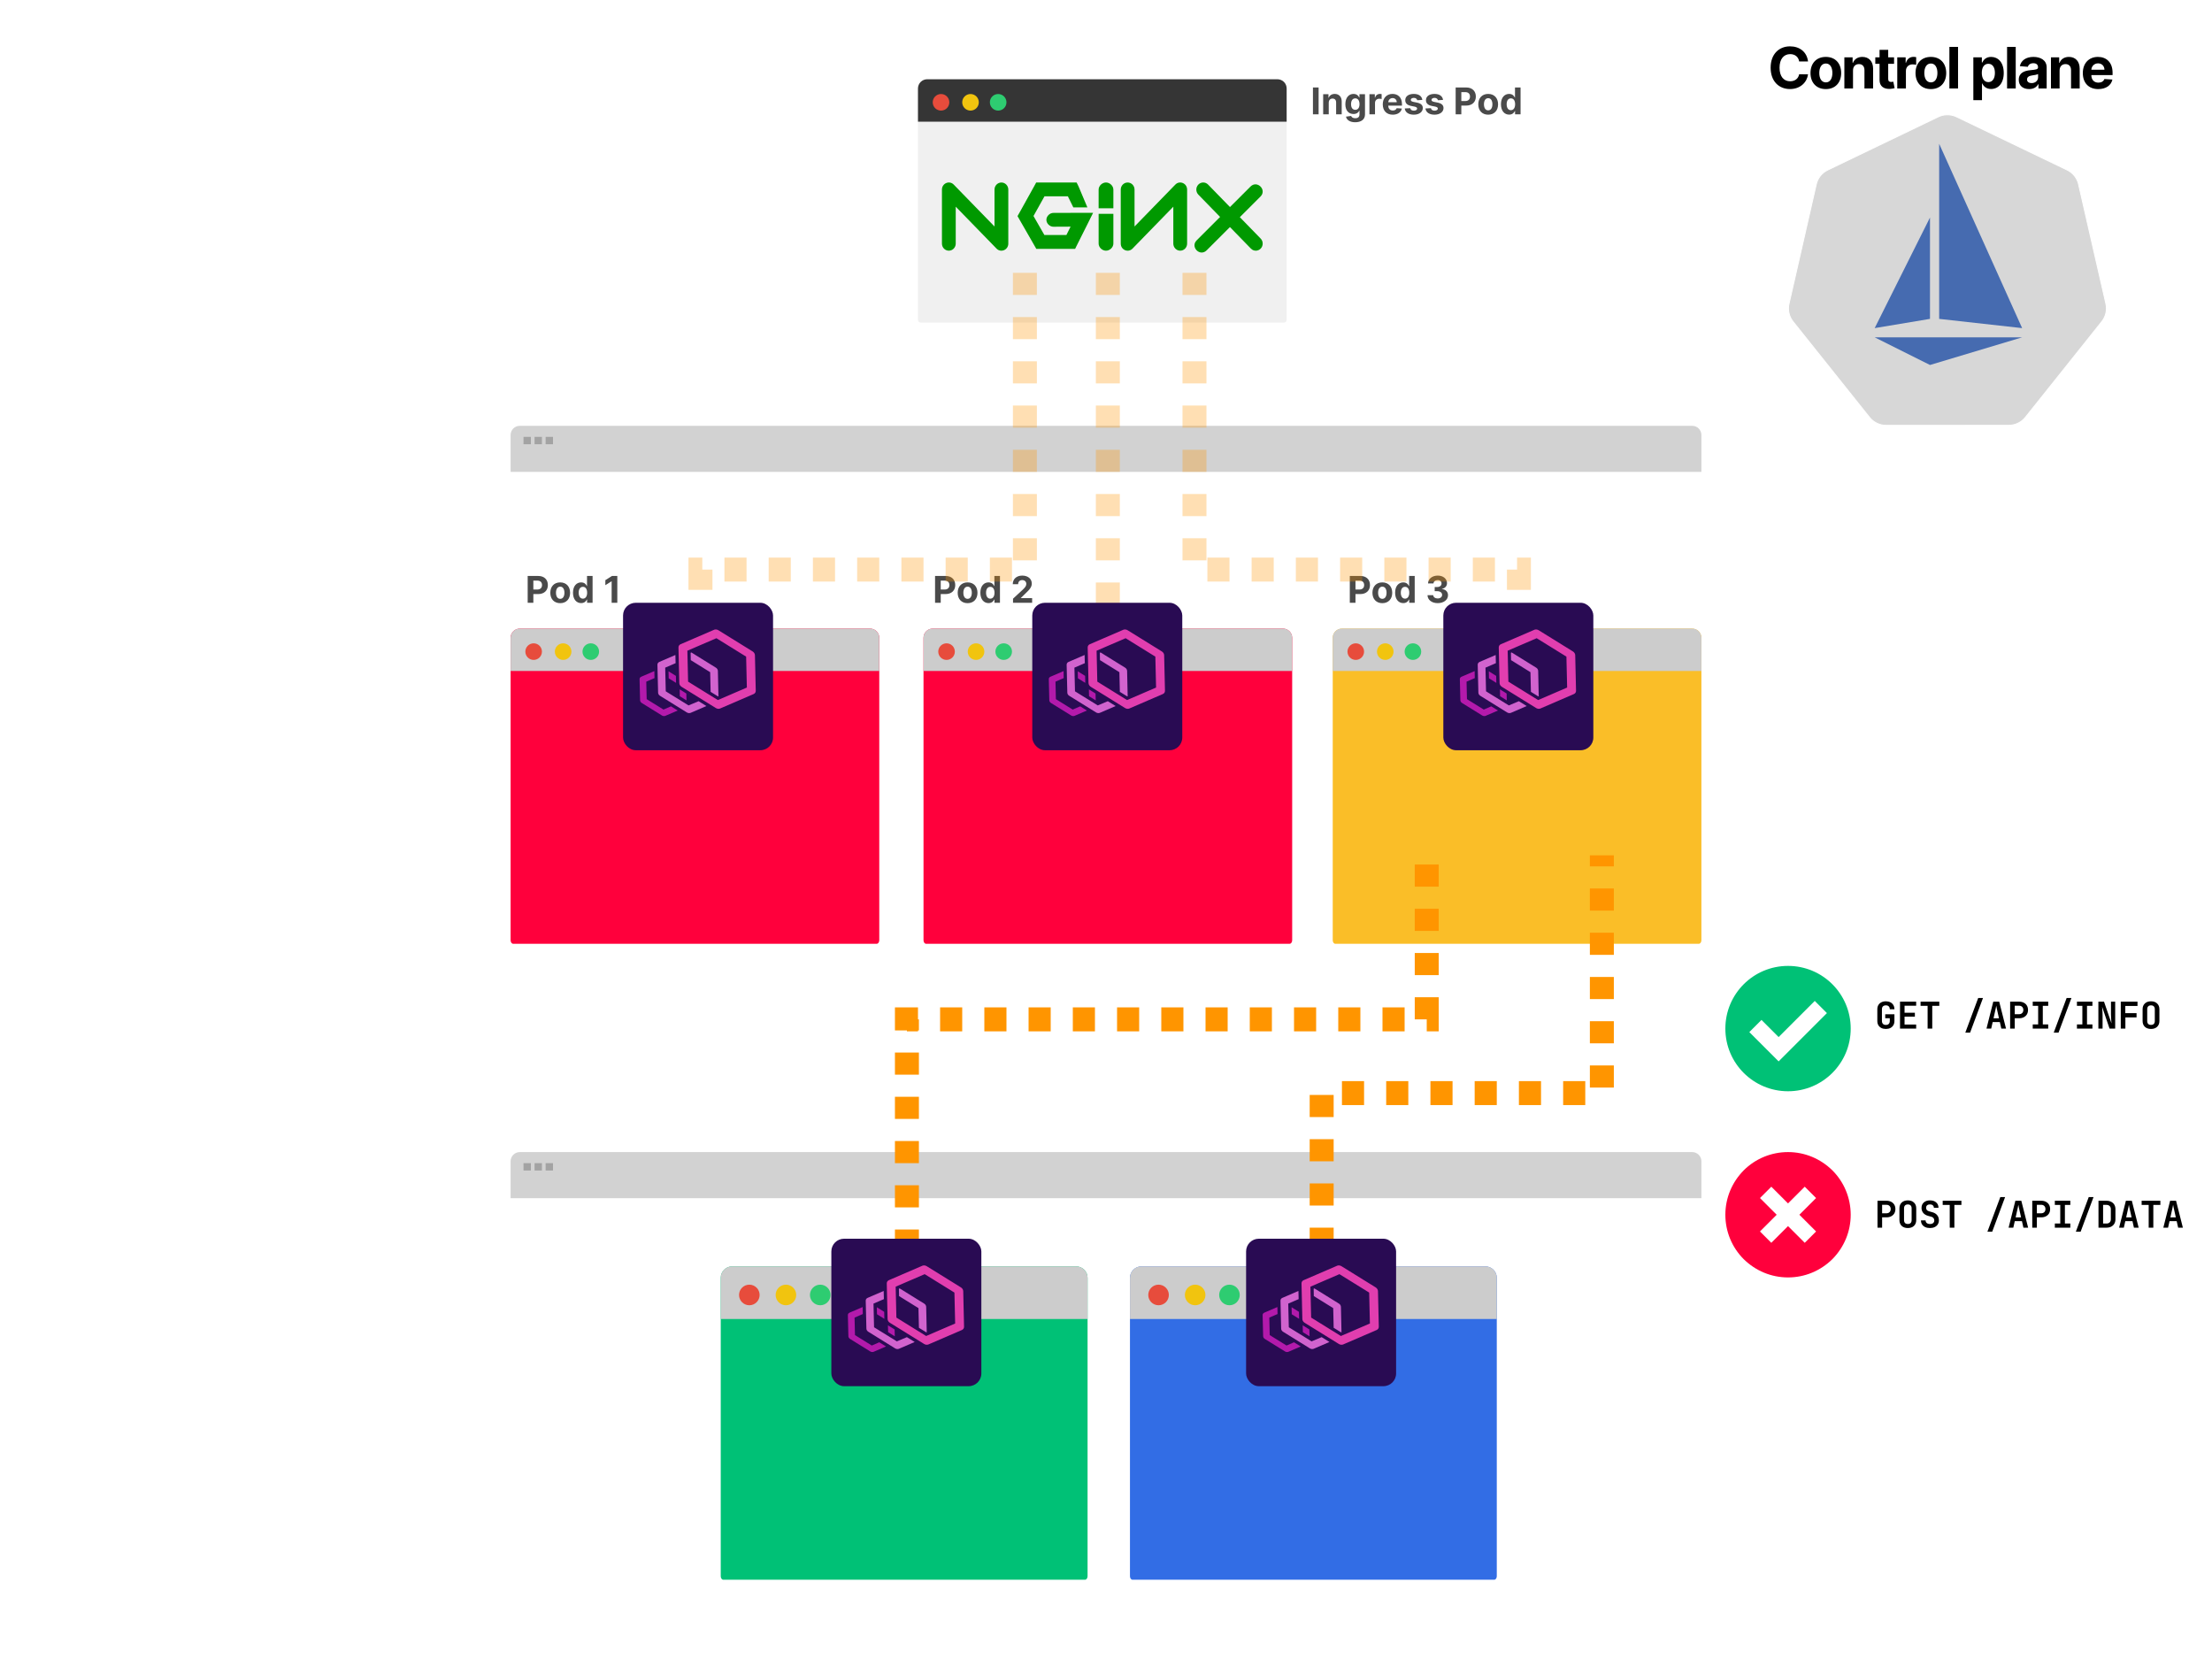 <svg width="1200" height="900" viewBox="0 0 1200 900" fill="none" xmlns="http://www.w3.org/2000/svg">
<rect width="1200" height="900" fill="white"/>
<g clip-path="url(#clip0_16_4164)">
<path d="M715.339 47.455H712.264V62H715.339V47.455ZM720.838 55.693C720.846 54.287 721.684 53.463 722.905 53.463C724.12 53.463 724.851 54.258 724.844 55.594V62H727.87V55.054C727.87 52.511 726.378 50.949 724.105 50.949C722.486 50.949 721.314 51.744 720.824 53.016H720.696V51.091H717.813V62H720.838V55.693ZM735.169 66.318C738.287 66.318 740.503 64.898 740.503 62.106V51.091H737.499V52.923H737.385C736.98 52.035 736.092 50.949 734.267 50.949C731.874 50.949 729.849 52.81 729.849 56.524C729.849 60.153 731.817 61.844 734.274 61.844C736.014 61.844 736.987 60.97 737.385 60.068H737.513V62.064C737.513 63.562 736.554 64.145 735.24 64.145C733.905 64.145 733.23 63.562 732.982 62.902L730.183 63.278C730.545 64.997 732.229 66.318 735.169 66.318ZM735.233 59.571C733.749 59.571 732.939 58.392 732.939 56.51C732.939 54.656 733.734 53.356 735.233 53.356C736.703 53.356 737.527 54.599 737.527 56.51C737.527 58.435 736.689 59.571 735.233 59.571ZM742.911 62H745.936V55.828C745.936 54.486 746.916 53.562 748.251 53.562C748.67 53.562 749.246 53.633 749.53 53.726V51.041C749.26 50.977 748.884 50.935 748.578 50.935C747.357 50.935 746.355 51.645 745.957 52.994H745.844V51.091H742.911V62ZM755.558 62.213C758.257 62.213 760.075 60.899 760.501 58.875L757.703 58.69C757.397 59.521 756.616 59.955 755.608 59.955C754.095 59.955 753.136 58.953 753.136 57.327V57.32H760.565V56.489C760.565 52.781 758.321 50.949 755.437 50.949C752.227 50.949 750.146 53.229 750.146 56.595C750.146 60.054 752.199 62.213 755.558 62.213ZM753.136 55.445C753.2 54.202 754.145 53.207 755.487 53.207C756.801 53.207 757.71 54.145 757.717 55.445H753.136ZM771.616 54.202C771.346 52.192 769.727 50.949 766.971 50.949C764.18 50.949 762.341 52.242 762.348 54.344C762.341 55.977 763.37 57.035 765.501 57.462L767.39 57.838C768.342 58.03 768.775 58.378 768.789 58.925C768.775 59.571 768.072 60.033 767.014 60.033C765.934 60.033 765.217 59.571 765.032 58.683L762.056 58.84C762.341 60.928 764.116 62.213 767.007 62.213C769.833 62.213 771.858 60.771 771.865 58.619C771.858 57.043 770.828 56.098 768.711 55.665L766.737 55.267C765.721 55.047 765.345 54.699 765.352 54.173C765.345 53.52 766.083 53.094 767.021 53.094C768.072 53.094 768.697 53.669 768.846 54.372L771.616 54.202ZM782.847 54.202C782.577 52.192 780.957 50.949 778.202 50.949C775.411 50.949 773.571 52.242 773.578 54.344C773.571 55.977 774.601 57.035 776.732 57.462L778.621 57.838C779.572 58.03 780.006 58.378 780.02 58.925C780.006 59.571 779.303 60.033 778.244 60.033C777.165 60.033 776.447 59.571 776.263 58.683L773.287 58.84C773.571 60.928 775.347 62.213 778.237 62.213C781.064 62.213 783.088 60.771 783.095 58.619C783.088 57.043 782.058 56.098 779.942 55.665L777.967 55.267C776.952 55.047 776.575 54.699 776.582 54.173C776.575 53.52 777.314 53.094 778.251 53.094C779.303 53.094 779.928 53.669 780.077 54.372L782.847 54.202ZM789.686 62H792.761V57.284H795.347C798.692 57.284 800.638 55.288 800.638 52.383C800.638 49.493 798.727 47.455 795.425 47.455H789.686V62ZM792.761 54.82V49.969H794.835C796.611 49.969 797.47 50.935 797.47 52.383C797.47 53.825 796.611 54.82 794.849 54.82H792.761ZM807.332 62.213C810.641 62.213 812.701 59.947 812.701 56.588C812.701 53.207 810.641 50.949 807.332 50.949C804.022 50.949 801.962 53.207 801.962 56.588C801.962 59.947 804.022 62.213 807.332 62.213ZM807.346 59.869C805.819 59.869 805.038 58.47 805.038 56.567C805.038 54.663 805.819 53.257 807.346 53.257C808.844 53.257 809.626 54.663 809.626 56.567C809.626 58.47 808.844 59.869 807.346 59.869ZM818.688 62.178C820.45 62.178 821.366 61.162 821.785 60.253H821.913V62H824.896V47.455H821.877V52.923H821.785C821.38 52.035 820.506 50.949 818.681 50.949C816.288 50.949 814.263 52.81 814.263 56.56C814.263 60.21 816.202 62.178 818.688 62.178ZM819.647 59.77C818.163 59.77 817.353 58.449 817.353 56.545C817.353 54.656 818.148 53.356 819.647 53.356C821.117 53.356 821.941 54.599 821.941 56.545C821.941 58.492 821.103 59.77 819.647 59.77Z" fill="#4A4A4A"/>
</g>
<path d="M918 231C920.761 231 923 233.239 923 236V256H277V236C277 233.239 279.239 231 282 231H918Z" fill="#D2D2D2"/>
<rect x="284" y="237" width="4" height="4" fill="#A3A3A3"/>
<rect x="290" y="237" width="4" height="4" fill="#A3A3A3"/>
<rect x="296" y="237" width="4" height="4" fill="#A3A3A3"/>
<path d="M918 625C920.761 625 923 627.239 923 630V650H277V630C277 627.239 279.239 625 282 625H918Z" fill="#D2D2D2"/>
<rect x="284" y="631" width="4" height="4" fill="#A3A3A3"/>
<rect x="290" y="631" width="4" height="4" fill="#A3A3A3"/>
<rect x="296" y="631" width="4" height="4" fill="#A3A3A3"/>
<g clip-path="url(#clip1_16_4164)">
<path fill-rule="evenodd" clip-rule="evenodd" d="M477 510.068C477 511.135 476.374 512 475.601 512H278.399C277.626 512 277 511.135 277 510.068V346C277 343.239 279.239 341 282 341H472C474.761 341 477 343.239 477 346V510.068Z" fill="#FF003C"/>
<path d="M277 346C277 343.239 279.239 341 282 341H472C474.761 341 477 343.239 477 346V364H277V346Z" fill="#CCCCCC"/>
<path fill-rule="evenodd" clip-rule="evenodd" d="M294 353.5C294 355.986 291.986 358 289.5 358C287.014 358 285 355.986 285 353.5C285 351.014 287.014 349 289.5 349C291.986 349 294 351.014 294 353.5Z" fill="#E74C3C"/>
<path fill-rule="evenodd" clip-rule="evenodd" d="M310 353.5C310 355.986 307.986 358 305.5 358C303.014 358 301 355.986 301 353.5C301 351.014 303.014 349 305.5 349C307.986 349 310 351.014 310 353.5Z" fill="#F1C40F"/>
<path fill-rule="evenodd" clip-rule="evenodd" d="M325 353.5C325 355.986 322.986 358 320.5 358C318.014 358 316 355.986 316 353.5C316 351.014 318.014 349 320.5 349C322.986 349 325 351.014 325 353.5Z" fill="#2ECC71"/>
<path d="M286.264 327H289.339V322.284H291.925C295.27 322.284 297.216 320.288 297.216 317.384C297.216 314.493 295.305 312.455 292.003 312.455H286.264V327ZM289.339 319.82V314.969H291.413C293.189 314.969 294.048 315.935 294.048 317.384C294.048 318.825 293.189 319.82 291.428 319.82H289.339ZM303.91 327.213C307.219 327.213 309.279 324.947 309.279 321.588C309.279 318.207 307.219 315.949 303.91 315.949C300.6 315.949 298.54 318.207 298.54 321.588C298.54 324.947 300.6 327.213 303.91 327.213ZM303.924 324.869C302.397 324.869 301.616 323.47 301.616 321.567C301.616 319.663 302.397 318.257 303.924 318.257C305.423 318.257 306.204 319.663 306.204 321.567C306.204 323.47 305.423 324.869 303.924 324.869ZM315.266 327.178C317.028 327.178 317.944 326.162 318.363 325.253H318.491V327H321.474V312.455H318.455V317.923H318.363C317.958 317.036 317.085 315.949 315.259 315.949C312.866 315.949 310.842 317.81 310.842 321.56C310.842 325.21 312.781 327.178 315.266 327.178ZM316.225 324.77C314.741 324.77 313.931 323.449 313.931 321.545C313.931 319.656 314.727 318.357 316.225 318.357C317.695 318.357 318.519 319.599 318.519 321.545C318.519 323.491 317.681 324.77 316.225 324.77ZM334.89 312.455H331.999L328.398 314.734V317.462L331.729 315.374H331.815V327H334.89V312.455Z" fill="#4A4A4A"/>
</g>
<path fill-rule="evenodd" clip-rule="evenodd" d="M701 510.068C701 511.135 700.374 512 699.601 512H502.399C501.626 512 501 511.135 501 510.068V346C501 343.239 503.239 341 506 341H696C698.761 341 701 343.239 701 346V510.068Z" fill="#FF003C"/>
<path d="M501 346C501 343.239 503.239 341 506 341H696C698.761 341 701 343.239 701 346V364H501V346Z" fill="#CCCCCC"/>
<path fill-rule="evenodd" clip-rule="evenodd" d="M518 353.5C518 355.986 515.986 358 513.5 358C511.014 358 509 355.986 509 353.5C509 351.014 511.014 349 513.5 349C515.986 349 518 351.014 518 353.5Z" fill="#E74C3C"/>
<path fill-rule="evenodd" clip-rule="evenodd" d="M534 353.5C534 355.986 531.986 358 529.5 358C527.014 358 525 355.986 525 353.5C525 351.014 527.014 349 529.5 349C531.986 349 534 351.014 534 353.5Z" fill="#F1C40F"/>
<path fill-rule="evenodd" clip-rule="evenodd" d="M549 353.5C549 355.986 546.986 358 544.5 358C542.014 358 540 355.986 540 353.5C540 351.014 542.014 349 544.5 349C546.986 349 549 351.014 549 353.5Z" fill="#2ECC71"/>
<path d="M507.264 327H510.339V322.284H512.925C516.27 322.284 518.216 320.288 518.216 317.384C518.216 314.493 516.305 312.455 513.003 312.455H507.264V327ZM510.339 319.82V314.969H512.413C514.189 314.969 515.048 315.935 515.048 317.384C515.048 318.825 514.189 319.82 512.428 319.82H510.339ZM524.91 327.213C528.219 327.213 530.279 324.947 530.279 321.588C530.279 318.207 528.219 315.949 524.91 315.949C521.6 315.949 519.54 318.207 519.54 321.588C519.54 324.947 521.6 327.213 524.91 327.213ZM524.924 324.869C523.397 324.869 522.616 323.47 522.616 321.567C522.616 319.663 523.397 318.257 524.924 318.257C526.423 318.257 527.204 319.663 527.204 321.567C527.204 323.47 526.423 324.869 524.924 324.869ZM536.266 327.178C538.028 327.178 538.944 326.162 539.363 325.253H539.491V327H542.474V312.455H539.455V317.923H539.363C538.958 317.036 538.085 315.949 536.259 315.949C533.866 315.949 531.842 317.81 531.842 321.56C531.842 325.21 533.781 327.178 536.266 327.178ZM537.225 324.77C535.741 324.77 534.931 323.449 534.931 321.545C534.931 319.656 535.727 318.357 537.225 318.357C538.695 318.357 539.519 319.599 539.519 321.545C539.519 323.491 538.681 324.77 537.225 324.77ZM549.562 327H559.931V324.486H553.823V324.386L555.947 322.305C558.937 319.578 559.739 318.214 559.739 316.56C559.739 314.038 557.68 312.256 554.562 312.256C551.508 312.256 549.413 314.081 549.42 316.936H552.339C552.332 315.544 553.212 314.692 554.54 314.692C555.819 314.692 556.771 315.487 556.771 316.766C556.771 317.923 556.06 318.719 554.739 319.99L549.562 324.784V327Z" fill="#4A4A4A"/>
<path d="M732.264 327H735.339V322.284H737.925C741.27 322.284 743.216 320.288 743.216 317.384C743.216 314.493 741.305 312.455 738.003 312.455H732.264V327ZM735.339 319.82V314.969H737.413C739.189 314.969 740.048 315.935 740.048 317.384C740.048 318.825 739.189 319.82 737.428 319.82H735.339ZM749.91 327.213C753.219 327.213 755.279 324.947 755.279 321.588C755.279 318.207 753.219 315.949 749.91 315.949C746.6 315.949 744.54 318.207 744.54 321.588C744.54 324.947 746.6 327.213 749.91 327.213ZM749.924 324.869C748.397 324.869 747.616 323.47 747.616 321.567C747.616 319.663 748.397 318.257 749.924 318.257C751.423 318.257 752.204 319.663 752.204 321.567C752.204 323.47 751.423 324.869 749.924 324.869ZM761.266 327.178C763.028 327.178 763.944 326.162 764.363 325.253H764.491V327H767.474V312.455H764.455V317.923H764.363C763.958 317.036 763.085 315.949 761.259 315.949C758.866 315.949 756.842 317.81 756.842 321.56C756.842 325.21 758.781 327.178 761.266 327.178ZM762.225 324.77C760.741 324.77 759.931 323.449 759.931 321.545C759.931 319.656 760.727 318.357 762.225 318.357C763.695 318.357 764.519 319.599 764.519 321.545C764.519 323.491 763.681 324.77 762.225 324.77ZM779.938 327.199C783.205 327.199 785.542 325.402 785.535 322.916C785.542 321.105 784.391 319.812 782.254 319.543V319.429C783.88 319.138 785.002 317.987 784.995 316.354C785.002 314.06 782.992 312.256 779.981 312.256C776.998 312.256 774.754 314.003 774.711 316.517H777.658C777.694 315.409 778.71 314.692 779.967 314.692C781.21 314.692 782.04 315.445 782.033 316.538C782.04 317.682 781.067 318.456 779.668 318.456H778.312V320.714H779.668C781.316 320.714 782.346 321.538 782.339 322.71C782.346 323.868 781.352 324.663 779.945 324.663C778.589 324.663 777.573 323.953 777.516 322.888H774.42C774.469 325.43 776.742 327.199 779.938 327.199Z" fill="#4A4A4A"/>
<path fill-rule="evenodd" clip-rule="evenodd" d="M698 173.509C698 174.332 697.374 175 696.601 175H499.399C498.626 175 498 174.332 498 173.509V48C498 45.239 500.239 43 503 43H693C695.761 43 698 45.239 698 48V173.509Z" fill="#F0F0F0"/>
<path d="M518.481 112.127V132.15C518.481 134.272 516.806 135.992 514.74 135.992C512.675 135.992 511 134.272 511 132.15V102.85C511 99.427 515.029 97.713 517.385 100.133L539.519 122.873V102.85C539.519 100.728 541.194 99.008 543.26 99.008C545.325 99.008 547 100.728 547 102.85V132.15C547 135.573 542.971 137.287 540.615 134.867L518.481 112.127Z" fill="#009900"/>
<path d="M562.132 99L561.09 100.922L553.042 115.406L552 117.234L553.042 119.062L561.09 133.078L562.179 135H564.404H580.88H583.247L584.289 132.891L590.301 120.891L593 115.453H586.893L571.506 115.5C569.505 115.472 567.664 117.269 567.664 119.25C567.664 121.231 569.505 123.028 571.506 123L580.785 122.953L578.513 127.5H566.582L560.664 117.188L566.629 106.5H579.321L582.28 112.512H589.902L585.097 101.109L584.055 99H581.688H564.404H562.132Z" fill="#009900"/>
<path d="M599.95 99C597.856 99.026 595.974 100.892 596 102.918V113H604V102.918C604.026 100.86 602.078 98.975 599.95 99Z" fill="#009900"/>
<path d="M615.481 122.873V102.85C615.481 100.728 613.806 99.008 611.74 99.008C609.675 99.008 608 100.728 608 102.85V132.15C608 135.573 612.029 137.287 614.385 134.867L636.519 112.127V132.15C636.519 134.272 638.194 135.992 640.26 135.992C642.325 135.992 644 134.272 644 132.15V102.85C644 99.427 639.971 97.713 637.615 100.133L615.481 122.873Z" fill="#009900"/>
<path d="M649.194 130.376L678.404 101.188C682.018 97.577 687.419 103.013 683.806 106.624L654.596 135.812C650.982 139.423 645.581 133.987 649.194 130.376Z" fill="#009900"/>
<path d="M650.099 105.579C648.637 104.078 648.633 101.639 650.09 100.133C651.547 98.626 653.913 98.622 655.374 100.123L683.901 129.421C685.363 130.922 685.367 133.361 683.91 134.867C682.453 136.374 680.087 136.378 678.626 134.877L650.099 105.579Z" fill="#009900"/>
<path d="M599.95 136C597.856 135.975 595.974 134.119 596 132.104V116H604V132.104C604.026 134.151 602.078 136.025 599.95 136Z" fill="#009900"/>
<path d="M498 48C498 45.239 500.239 43 503 43H693C695.761 43 698 45.239 698 48V66H498V48Z" fill="#353535"/>
<path fill-rule="evenodd" clip-rule="evenodd" d="M515 55.5C515 57.986 512.986 60 510.5 60C508.014 60 506 57.986 506 55.5C506 53.014 508.014 51 510.5 51C512.986 51 515 53.014 515 55.5Z" fill="#E74C3C"/>
<path fill-rule="evenodd" clip-rule="evenodd" d="M531 55.5C531 57.986 528.986 60 526.5 60C524.014 60 522 57.986 522 55.5C522 53.014 524.014 51 526.5 51C528.986 51 531 53.014 531 55.5Z" fill="#F1C40F"/>
<path fill-rule="evenodd" clip-rule="evenodd" d="M546 55.5C546 57.986 543.986 60 541.5 60C539.014 60 537 57.986 537 55.5C537 53.014 539.014 51 541.5 51C543.986 51 546 53.014 546 55.5Z" fill="#2ECC71"/>
<path fill-rule="evenodd" clip-rule="evenodd" d="M923 510.068C923 511.135 922.374 512 921.601 512H724.399C723.626 512 723 511.135 723 510.068V346C723 343.239 725.239 341 728 341H918C920.761 341 923 343.239 923 346V510.068Z" fill="#FABE28"/>
<path d="M723 346C723 343.239 725.239 341 728 341H918C920.761 341 923 343.239 923 346V364H723V346Z" fill="#CCCCCC"/>
<path fill-rule="evenodd" clip-rule="evenodd" d="M740 353.5C740 355.986 737.986 358 735.5 358C733.014 358 731 355.986 731 353.5C731 351.014 733.014 349 735.5 349C737.986 349 740 351.014 740 353.5Z" fill="#E74C3C"/>
<path fill-rule="evenodd" clip-rule="evenodd" d="M756 353.5C756 355.986 753.986 358 751.5 358C749.014 358 747 355.986 747 353.5C747 351.014 749.014 349 751.5 349C753.986 349 756 351.014 756 353.5Z" fill="#F1C40F"/>
<path fill-rule="evenodd" clip-rule="evenodd" d="M771 353.5C771 355.986 768.986 358 766.5 358C764.014 358 762 355.986 762 353.5C762 351.014 764.014 349 766.5 349C768.986 349 771 351.014 771 353.5Z" fill="#2ECC71"/>
<path d="M556 148V309H380V327" stroke="#FF9500" stroke-opacity="0.3" stroke-width="13" stroke-dasharray="12"/>
<path d="M648 148V309H824V326" stroke="#FF9500" stroke-opacity="0.3" stroke-width="13" stroke-dasharray="12"/>
<path d="M601 148V330" stroke="#FF9500" stroke-opacity="0.3" stroke-width="13" stroke-dasharray="12"/>
<path fill-rule="evenodd" clip-rule="evenodd" d="M590 855.079C590 856.14 589.377 857 588.608 857H392.392C391.623 857 391 856.14 391 855.079V693.204C391 689.778 393.778 687 397.204 687H583.796C587.222 687 590 689.778 590 693.204V855.079Z" fill="#00C176"/>
<path d="M391 693.204C391 689.778 393.778 687 397.204 687H583.796C587.222 687 590 689.778 590 693.204V715.54H391V693.204Z" fill="#CCCCCC"/>
<path fill-rule="evenodd" clip-rule="evenodd" d="M412.095 702.512C412.095 705.596 409.595 708.096 406.511 708.096C403.427 708.096 400.927 705.596 400.927 702.512C400.927 699.427 403.427 696.928 406.511 696.928C409.595 696.928 412.095 699.427 412.095 702.512Z" fill="#E74C3C"/>
<path fill-rule="evenodd" clip-rule="evenodd" d="M431.949 702.512C431.949 705.596 429.449 708.096 426.365 708.096C423.281 708.096 420.781 705.596 420.781 702.512C420.781 699.427 423.281 696.928 426.365 696.928C429.449 696.928 431.949 699.427 431.949 702.512Z" fill="#F1C40F"/>
<path fill-rule="evenodd" clip-rule="evenodd" d="M450.562 702.512C450.562 705.596 448.062 708.096 444.978 708.096C441.894 708.096 439.394 705.596 439.394 702.512C439.394 699.427 441.894 696.928 444.978 696.928C448.062 696.928 450.562 699.427 450.562 702.512Z" fill="#2ECC71"/>
<path fill-rule="evenodd" clip-rule="evenodd" d="M812 855.079C812 856.14 811.377 857 810.608 857H614.392C613.623 857 613 856.14 613 855.079V693.204C613 689.778 615.778 687 619.204 687H805.796C809.222 687 812 689.778 812 693.204V855.079Z" fill="#326DE5"/>
<path d="M613 693.204C613 689.778 615.778 687 619.204 687H805.796C809.222 687 812 689.778 812 693.204V715.54H613V693.204Z" fill="#CCCCCC"/>
<path fill-rule="evenodd" clip-rule="evenodd" d="M634.095 702.512C634.095 705.596 631.595 708.096 628.511 708.096C625.427 708.096 622.927 705.596 622.927 702.512C622.927 699.427 625.427 696.928 628.511 696.928C631.595 696.928 634.095 699.427 634.095 702.512Z" fill="#E74C3C"/>
<path fill-rule="evenodd" clip-rule="evenodd" d="M653.949 702.512C653.949 705.596 651.449 708.096 648.365 708.096C645.281 708.096 642.781 705.596 642.781 702.512C642.781 699.427 645.281 696.928 648.365 696.928C651.449 696.928 653.949 699.427 653.949 702.512Z" fill="#F1C40F"/>
<path fill-rule="evenodd" clip-rule="evenodd" d="M672.562 702.512C672.562 705.596 670.062 708.096 666.978 708.096C663.894 708.096 661.394 705.596 661.394 702.512C661.394 699.427 663.894 696.928 666.978 696.928C670.062 696.928 672.562 699.427 672.562 702.512Z" fill="#2ECC71"/>
<path d="M492 679V553H774V464" stroke="#FF9500" stroke-width="13" stroke-dasharray="12"/>
<path d="M717 678V593H869V464" stroke="#FF9500" stroke-width="13" stroke-dasharray="12"/>
<path d="M1055.88 62.263C1054.36 62.34 1052.86 62.721 1051.49 63.383L991.529 92.229C988.386 93.74 986.102 96.599 985.326 99.996L970.533 164.792C969.843 167.808 970.405 170.975 972.09 173.571C972.292 173.885 972.51 174.189 972.742 174.482L1014.24 226.437C1016.42 229.161 1019.72 230.746 1023.21 230.746L1089.76 230.73C1093.25 230.733 1096.55 229.15 1098.73 226.429L1140.21 174.466C1142.39 171.742 1143.21 168.175 1142.43 164.776L1127.61 99.981C1126.84 96.584 1124.55 93.725 1121.41 92.213L1061.44 63.383C1059.71 62.55 1057.8 62.165 1055.88 62.263Z" fill="#D7D7D7" stroke="white" stroke-width="0.5"/>
<path d="M980.852 33.348C980.224 28.141 976.283 25.146 971.065 25.146C965.11 25.146 960.563 29.352 960.563 36.727C960.563 44.081 965.033 48.308 971.065 48.308C976.845 48.308 980.335 44.466 980.852 40.316L976.03 40.294C975.579 42.705 973.685 44.092 971.142 44.092C967.719 44.092 965.396 41.549 965.396 36.727C965.396 32.038 967.686 29.363 971.175 29.363C973.784 29.363 975.667 30.871 976.03 33.348H980.852ZM990.506 48.33C995.636 48.33 998.829 44.819 998.829 39.611C998.829 34.371 995.636 30.871 990.506 30.871C985.376 30.871 982.184 34.371 982.184 39.611C982.184 44.819 985.376 48.33 990.506 48.33ZM990.528 44.697C988.161 44.697 986.95 42.529 986.95 39.578C986.95 36.628 988.161 34.449 990.528 34.449C992.851 34.449 994.062 36.628 994.062 39.578C994.062 42.529 992.851 44.697 990.528 44.697ZM1005.25 38.224C1005.26 36.045 1006.56 34.768 1008.46 34.768C1010.34 34.768 1011.47 36.001 1011.46 38.07V48H1016.15V37.234C1016.15 33.293 1013.84 30.871 1010.32 30.871C1007.81 30.871 1005.99 32.104 1005.23 34.074H1005.03V31.091H1000.56V48H1005.25V38.224ZM1027.52 31.091H1024.34V27.04H1019.65V31.091H1017.34V34.614H1019.65V43.42C1019.63 46.734 1021.89 48.374 1025.29 48.231C1026.5 48.187 1027.36 47.945 1027.83 47.791L1027.1 44.301C1026.86 44.345 1026.37 44.455 1025.93 44.455C1024.99 44.455 1024.34 44.103 1024.34 42.804V34.614H1027.52V31.091ZM1029.26 48H1033.95V38.434C1033.95 36.353 1035.47 34.922 1037.54 34.922C1038.19 34.922 1039.08 35.032 1039.52 35.175V31.014C1039.11 30.915 1038.52 30.849 1038.05 30.849C1036.15 30.849 1034.6 31.95 1033.99 34.041H1033.81V31.091H1029.26V48ZM1047.49 48.33C1052.62 48.33 1055.81 44.819 1055.81 39.611C1055.81 34.371 1052.62 30.871 1047.49 30.871C1042.36 30.871 1039.16 34.371 1039.16 39.611C1039.16 44.819 1042.36 48.33 1047.49 48.33ZM1047.51 44.697C1045.14 44.697 1043.93 42.529 1043.93 39.578C1043.93 36.628 1045.14 34.449 1047.51 34.449C1049.83 34.449 1051.04 36.628 1051.04 39.578C1051.04 42.529 1049.83 44.697 1047.51 44.697ZM1062.23 25.454H1057.54V48H1062.23V25.454ZM1070.53 54.341H1075.22V45.292H1075.36C1076.01 46.701 1077.43 48.275 1080.16 48.275C1084.02 48.275 1087.02 45.226 1087.02 39.568C1087.02 33.755 1083.88 30.871 1080.17 30.871C1077.34 30.871 1075.99 32.555 1075.36 33.931H1075.15V31.091H1070.53V54.341ZM1075.12 39.545C1075.12 36.529 1076.4 34.603 1078.68 34.603C1081 34.603 1082.23 36.617 1082.23 39.545C1082.23 42.496 1080.98 44.543 1078.68 44.543C1076.42 44.543 1075.12 42.562 1075.12 39.545ZM1093.52 25.454H1088.83V48H1093.52V25.454ZM1100.78 48.319C1103.28 48.319 1104.9 47.229 1105.73 45.655H1105.86V48H1110.31V36.595C1110.31 32.566 1106.89 30.871 1103.13 30.871C1099.08 30.871 1096.41 32.808 1095.76 35.891L1100.1 36.243C1100.42 35.12 1101.42 34.294 1103.11 34.294C1104.7 34.294 1105.62 35.098 1105.62 36.485V36.551C1105.62 37.641 1104.46 37.784 1101.52 38.07C1098.18 38.379 1095.17 39.501 1095.17 43.277C1095.17 46.624 1097.56 48.319 1100.78 48.319ZM1102.13 45.083C1100.69 45.083 1099.65 44.411 1099.65 43.123C1099.65 41.802 1100.74 41.153 1102.39 40.922C1103.42 40.778 1105.09 40.536 1105.65 40.162V41.956C1105.65 43.729 1104.19 45.083 1102.13 45.083ZM1117.32 38.224C1117.33 36.045 1118.63 34.768 1120.52 34.768C1122.4 34.768 1123.54 36.001 1123.53 38.07V48H1128.22V37.234C1128.22 33.293 1125.91 30.871 1122.38 30.871C1119.87 30.871 1118.06 32.104 1117.3 34.074H1117.1V31.091H1112.63V48H1117.32V38.224ZM1138.3 48.33C1142.49 48.33 1145.3 46.294 1145.97 43.156L1141.63 42.87C1141.15 44.158 1139.94 44.83 1138.38 44.83C1136.04 44.83 1134.55 43.277 1134.55 40.756V40.745H1146.06V39.457C1146.06 33.711 1142.59 30.871 1138.12 30.871C1133.14 30.871 1129.92 34.404 1129.92 39.623C1129.92 44.984 1133.1 48.33 1138.3 48.33ZM1134.55 37.839C1134.65 35.913 1136.11 34.371 1138.19 34.371C1140.23 34.371 1141.64 35.825 1141.65 37.839H1134.55Z" fill="black"/>
<g clip-path="url(#clip2_16_4164)">
<path d="M1017 183.007H1097L1047.01 198L1017 183.007ZM1017 178L1047.01 172.994V118L1017 178ZM1051.99 172.994L1097 178L1051.99 78V172.994Z" fill="#466BB0"/>
</g>
<rect x="338" y="327" width="81.379" height="80" rx="6.897" fill="#290B53"/>
<path fill-rule="evenodd" clip-rule="evenodd" d="M350.819 379.279L359.946 384.945L363.994 383.187L367.65 385.447L360.923 388.35C360.895 388.364 360.867 388.371 360.84 388.378C360.812 388.385 360.784 388.392 360.756 388.406C360.225 388.546 359.611 388.462 359.109 388.155L348.167 381.372C347.609 381.037 347.246 380.451 347.246 379.865L346.967 368.477C346.939 367.89 347.274 367.388 347.832 367.137L354.978 364.066L355.062 367.863L350.596 369.788L350.819 379.279ZM366.673 366.661L362.682 364.177L362.765 367.973L366.757 370.457L366.673 366.661ZM372.423 379.949L372.339 376.237L368.85 374.06C368.794 374.032 368.739 373.976 368.711 373.948L368.794 377.688L372.423 379.949Z" fill="#B31AAB"/>
<path fill-rule="evenodd" clip-rule="evenodd" d="M388.361 362.197C389.031 362.588 389.422 363.286 389.45 363.956L389.757 377.717L389.534 377.8L385.514 375.316L385.263 364.653L374.74 358.122L374.656 354.13L375.075 353.963L388.361 362.197ZM361.175 375.038L373.54 382.686L378.983 380.397L383.226 383.021L374.684 386.705C374.628 386.705 374.573 386.733 374.517 386.761C373.903 386.956 373.177 386.845 372.591 386.482L358.104 377.494C357.434 377.103 357.016 376.433 357.016 375.736L356.653 360.663C356.625 359.965 357.016 359.379 357.658 359.1L366.394 355.331L366.506 359.77L360.868 362.198L361.175 375.038Z" fill="#D163CE"/>
<path fill-rule="evenodd" clip-rule="evenodd" d="M389.729 341.9L408.291 353.4C409.045 353.875 409.519 354.628 409.547 355.41L409.994 374.725C410.022 375.507 409.575 376.205 408.849 376.512L390.734 384.327C390.706 384.341 390.671 384.355 390.636 384.369C390.602 384.383 390.567 384.397 390.539 384.411C389.841 384.634 389.004 384.523 388.334 384.104L369.772 372.604C369.018 372.157 368.544 371.376 368.516 370.594L368.069 351.279C368.041 350.469 368.488 349.799 369.214 349.492L387.329 341.677C387.357 341.663 387.392 341.649 387.426 341.635C387.461 341.621 387.496 341.607 387.524 341.593C388.222 341.37 389.031 341.482 389.729 341.9ZM373.289 369.785L389.422 379.778L405.165 372.995L404.774 356.22L388.641 346.227L372.898 353.01L373.289 369.785Z" fill="#E13EAF"/>
<rect x="560" y="327" width="81.379" height="80" rx="6.897" fill="#290B53"/>
<path fill-rule="evenodd" clip-rule="evenodd" d="M572.819 379.279L581.946 384.945L585.994 383.187L589.65 385.447L582.923 388.35C582.895 388.364 582.867 388.371 582.84 388.378C582.812 388.385 582.784 388.392 582.756 388.406C582.225 388.546 581.611 388.462 581.109 388.155L570.167 381.372C569.609 381.037 569.246 380.451 569.246 379.865L568.967 368.477C568.939 367.89 569.274 367.388 569.832 367.137L576.978 364.066L577.062 367.863L572.596 369.788L572.819 379.279ZM588.673 366.661L584.682 364.177L584.765 367.973L588.757 370.457L588.673 366.661ZM594.423 379.949L594.339 376.237L590.85 374.06C590.794 374.032 590.739 373.976 590.711 373.948L590.794 377.688L594.423 379.949Z" fill="#B31AAB"/>
<path fill-rule="evenodd" clip-rule="evenodd" d="M610.361 362.197C611.031 362.588 611.422 363.286 611.45 363.956L611.757 377.717L611.534 377.8L607.514 375.316L607.263 364.653L596.74 358.122L596.656 354.13L597.075 353.963L610.361 362.197ZM583.175 375.038L595.54 382.686L600.983 380.397L605.226 383.021L596.684 386.705C596.628 386.705 596.573 386.733 596.517 386.761C595.903 386.956 595.177 386.845 594.591 386.482L580.104 377.494C579.434 377.103 579.016 376.433 579.016 375.736L578.653 360.663C578.625 359.965 579.016 359.379 579.658 359.1L588.394 355.331L588.506 359.77L582.868 362.198L583.175 375.038Z" fill="#D163CE"/>
<path fill-rule="evenodd" clip-rule="evenodd" d="M611.729 341.9L630.291 353.4C631.045 353.875 631.519 354.628 631.547 355.41L631.994 374.725C632.022 375.507 631.575 376.205 630.849 376.512L612.734 384.327C612.706 384.341 612.671 384.355 612.636 384.369C612.602 384.383 612.567 384.397 612.539 384.411C611.841 384.634 611.004 384.523 610.334 384.104L591.772 372.604C591.018 372.157 590.544 371.376 590.516 370.594L590.069 351.279C590.041 350.469 590.488 349.799 591.214 349.492L609.329 341.677C609.357 341.663 609.392 341.649 609.426 341.635C609.461 341.621 609.496 341.607 609.524 341.593C610.222 341.37 611.031 341.482 611.729 341.9ZM595.289 369.785L611.422 379.778L627.165 372.995L626.774 356.22L610.641 346.227L594.898 353.01L595.289 369.785Z" fill="#E13EAF"/>
<rect x="783" y="327" width="81.379" height="80" rx="6.897" fill="#290B53"/>
<path fill-rule="evenodd" clip-rule="evenodd" d="M795.819 379.279L804.946 384.945L808.994 383.187L812.65 385.447L805.923 388.35C805.895 388.364 805.867 388.371 805.84 388.378C805.812 388.385 805.784 388.392 805.756 388.406C805.225 388.546 804.611 388.462 804.109 388.155L793.167 381.372C792.609 381.037 792.246 380.451 792.246 379.865L791.967 368.477C791.939 367.89 792.274 367.388 792.832 367.137L799.978 364.066L800.062 367.863L795.596 369.788L795.819 379.279ZM811.673 366.661L807.682 364.177L807.765 367.973L811.757 370.457L811.673 366.661ZM817.423 379.949L817.339 376.237L813.85 374.06C813.794 374.032 813.739 373.976 813.711 373.948L813.794 377.688L817.423 379.949Z" fill="#B31AAB"/>
<path fill-rule="evenodd" clip-rule="evenodd" d="M833.361 362.197C834.031 362.588 834.422 363.286 834.45 363.956L834.757 377.717L834.534 377.8L830.514 375.316L830.263 364.653L819.74 358.122L819.656 354.13L820.075 353.963L833.361 362.197ZM806.175 375.038L818.54 382.686L823.983 380.397L828.226 383.021L819.684 386.705C819.628 386.705 819.573 386.733 819.517 386.761C818.903 386.956 818.177 386.845 817.591 386.482L803.104 377.494C802.434 377.103 802.016 376.433 802.016 375.736L801.653 360.663C801.625 359.965 802.016 359.379 802.658 359.1L811.394 355.331L811.506 359.77L805.868 362.198L806.175 375.038Z" fill="#D163CE"/>
<path fill-rule="evenodd" clip-rule="evenodd" d="M834.729 341.9L853.291 353.4C854.045 353.875 854.519 354.628 854.547 355.41L854.994 374.725C855.022 375.507 854.575 376.205 853.849 376.512L835.734 384.327C835.706 384.341 835.671 384.355 835.636 384.369C835.602 384.383 835.567 384.397 835.539 384.411C834.841 384.634 834.004 384.523 833.334 384.104L814.772 372.604C814.018 372.157 813.544 371.376 813.516 370.594L813.069 351.279C813.041 350.469 813.488 349.799 814.214 349.492L832.329 341.677C832.357 341.663 832.392 341.649 832.426 341.635C832.461 341.621 832.496 341.607 832.524 341.593C833.222 341.37 834.031 341.482 834.729 341.9ZM818.289 369.785L834.422 379.778L850.165 372.995L849.774 356.22L833.641 346.227L817.898 353.01L818.289 369.785Z" fill="#E13EAF"/>
<rect x="451" y="672" width="81.379" height="80" rx="6.897" fill="#290B53"/>
<path fill-rule="evenodd" clip-rule="evenodd" d="M463.819 724.279L472.946 729.945L476.994 728.187L480.65 730.447L473.923 733.35C473.895 733.364 473.867 733.371 473.84 733.378C473.812 733.385 473.784 733.392 473.756 733.406C473.225 733.546 472.611 733.462 472.109 733.155L461.167 726.372C460.609 726.037 460.246 725.451 460.246 724.865L459.967 713.477C459.939 712.89 460.274 712.388 460.832 712.137L467.978 709.066L468.062 712.863L463.596 714.788L463.819 724.279ZM479.673 711.661L475.682 709.177L475.765 712.973L479.757 715.457L479.673 711.661ZM485.423 724.949L485.339 721.237L481.85 719.06C481.794 719.032 481.739 718.976 481.711 718.948L481.794 722.688L485.423 724.949Z" fill="#B31AAB"/>
<path fill-rule="evenodd" clip-rule="evenodd" d="M501.361 707.197C502.031 707.588 502.422 708.286 502.45 708.956L502.757 722.717L502.534 722.8L498.514 720.316L498.263 709.653L487.74 703.122L487.656 699.13L488.075 698.963L501.361 707.197ZM474.175 720.038L486.54 727.686L491.983 725.397L496.226 728.021L487.684 731.705C487.628 731.705 487.573 731.733 487.517 731.761C486.903 731.956 486.177 731.845 485.591 731.482L471.104 722.494C470.434 722.103 470.016 721.433 470.016 720.736L469.653 705.663C469.625 704.965 470.016 704.379 470.658 704.1L479.394 700.331L479.506 704.77L473.868 707.198L474.175 720.038Z" fill="#D163CE"/>
<path fill-rule="evenodd" clip-rule="evenodd" d="M502.729 686.9L521.291 698.4C522.045 698.875 522.519 699.628 522.547 700.41L522.994 719.725C523.022 720.507 522.575 721.205 521.849 721.512L503.734 729.327C503.706 729.341 503.671 729.355 503.636 729.369C503.602 729.383 503.567 729.397 503.539 729.411C502.841 729.634 502.004 729.523 501.334 729.104L482.772 717.604C482.018 717.157 481.544 716.376 481.516 715.594L481.069 696.279C481.041 695.469 481.488 694.799 482.214 694.492L500.329 686.677C500.357 686.663 500.392 686.649 500.426 686.635C500.461 686.621 500.496 686.607 500.524 686.593C501.222 686.37 502.031 686.482 502.729 686.9ZM486.289 714.785L502.422 724.778L518.165 717.995L517.774 701.22L501.641 691.227L485.898 698.01L486.289 714.785Z" fill="#E13EAF"/>
<rect x="676" y="672" width="81.379" height="80" rx="6.897" fill="#290B53"/>
<path fill-rule="evenodd" clip-rule="evenodd" d="M688.819 724.279L697.946 729.945L701.994 728.187L705.65 730.447L698.923 733.35C698.895 733.364 698.867 733.371 698.84 733.378C698.812 733.385 698.784 733.392 698.756 733.406C698.225 733.546 697.611 733.462 697.109 733.155L686.167 726.372C685.609 726.037 685.246 725.451 685.246 724.865L684.967 713.477C684.939 712.89 685.274 712.388 685.832 712.137L692.978 709.066L693.062 712.863L688.596 714.788L688.819 724.279ZM704.673 711.661L700.682 709.177L700.765 712.973L704.757 715.457L704.673 711.661ZM710.423 724.949L710.339 721.237L706.85 719.06C706.794 719.032 706.739 718.976 706.711 718.948L706.794 722.688L710.423 724.949Z" fill="#B31AAB"/>
<path fill-rule="evenodd" clip-rule="evenodd" d="M726.361 707.197C727.031 707.588 727.422 708.286 727.45 708.956L727.757 722.717L727.534 722.8L723.514 720.316L723.263 709.653L712.74 703.122L712.656 699.13L713.075 698.963L726.361 707.197ZM699.175 720.038L711.54 727.686L716.983 725.397L721.226 728.021L712.684 731.705C712.628 731.705 712.573 731.733 712.517 731.761C711.903 731.956 711.177 731.845 710.591 731.482L696.104 722.494C695.434 722.103 695.016 721.433 695.016 720.736L694.653 705.663C694.625 704.965 695.016 704.379 695.658 704.1L704.394 700.331L704.506 704.77L698.868 707.198L699.175 720.038Z" fill="#D163CE"/>
<path fill-rule="evenodd" clip-rule="evenodd" d="M727.729 686.9L746.291 698.4C747.045 698.875 747.519 699.628 747.547 700.41L747.994 719.725C748.022 720.507 747.575 721.205 746.849 721.512L728.734 729.327C728.706 729.341 728.671 729.355 728.636 729.369C728.602 729.383 728.567 729.397 728.539 729.411C727.841 729.634 727.004 729.523 726.334 729.104L707.772 717.604C707.018 717.157 706.544 716.376 706.516 715.594L706.069 696.279C706.041 695.469 706.488 694.799 707.214 694.492L725.329 686.677C725.357 686.663 725.392 686.649 725.426 686.635C725.461 686.621 725.496 686.607 725.524 686.593C726.222 686.37 727.031 686.482 727.729 686.9ZM711.289 714.785L727.422 724.778L743.165 717.995L742.774 701.22L726.641 691.227L710.898 698.01L711.289 714.785Z" fill="#E13EAF"/>
<path fill-rule="evenodd" clip-rule="evenodd" d="M936 558C936 539.2 951.2 524 970 524C988.8 524 1004 539.2 1004 558C1004 576.8 988.8 592 970 592C951.2 592 936 576.8 936 558ZM964.9 575.8L971.5 569.2L991.1 549.6L984.5 543L964.9 562.6L955.6 553.3L949 559.9L958.3 569.2L964.9 575.8Z" fill="#00C176"/>
<circle cx="970" cy="659" r="26" fill="white"/>
<path fill-rule="evenodd" clip-rule="evenodd" d="M970 625C979.067 625 987.594 628.562 994.071 634.93C1000.44 641.298 1004 649.933 1004 659C1004 668.067 1000.44 676.594 994.071 683.07C987.594 689.439 979.067 693 970 693C960.933 693 952.406 689.439 945.93 683.07C939.562 676.701 936 668.067 936 659C936 649.933 939.562 641.406 945.93 634.93C952.299 628.562 960.933 625 970 625ZM979.067 674.219L985.219 668.067L976.153 659L985.219 649.933L979.067 643.781L970 652.848L960.933 643.781L954.781 649.933L963.848 659L954.781 668.067L960.933 674.219L970 665.152L979.067 674.219Z" fill="#FF003C"/>
<path d="M1023.08 558.2C1022.13 558.2 1021.31 558.027 1020.62 557.68C1019.93 557.32 1019.39 556.82 1019 556.18C1018.63 555.527 1018.44 554.76 1018.44 553.88V547.52C1018.44 546.64 1018.63 545.88 1019 545.24C1019.39 544.587 1019.93 544.087 1020.62 543.74C1021.31 543.38 1022.13 543.2 1023.08 543.2C1024.01 543.2 1024.83 543.38 1025.52 543.74C1026.21 544.087 1026.75 544.587 1027.14 545.24C1027.53 545.88 1027.72 546.64 1027.72 547.52H1025.2C1025.2 546.84 1025.01 546.32 1024.64 545.96C1024.28 545.587 1023.76 545.4 1023.08 545.4C1022.4 545.4 1021.87 545.58 1021.5 545.94C1021.13 546.3 1020.94 546.82 1020.94 547.5V553.88C1020.94 554.56 1021.13 555.087 1021.5 555.46C1021.87 555.833 1022.4 556.02 1023.08 556.02C1023.76 556.02 1024.28 555.833 1024.64 555.46C1025.01 555.087 1025.2 554.56 1025.2 553.88V552.4H1022.72V550.24H1027.72V553.88C1027.72 554.76 1027.53 555.527 1027.14 556.18C1026.75 556.82 1026.21 557.32 1025.52 557.68C1024.83 558.027 1024.01 558.2 1023.08 558.2ZM1030.75 558V543.4H1039.51V545.6H1033.21V549.4H1038.81V551.52H1033.21V555.8H1039.51V558H1030.75ZM1045.72 558V545.66H1041.9V543.4H1052.06V545.66H1048.24V558H1045.72ZM1066.17 560.2L1073.17 541.4H1075.77L1068.77 560.2H1066.17ZM1077.66 558L1081.34 543.4H1084.56L1088.26 558H1085.7L1084.9 554.46H1081.02L1080.22 558H1077.66ZM1081.48 552.42H1084.44L1083.56 548.5C1083.41 547.847 1083.29 547.26 1083.18 546.74C1083.07 546.207 1083 545.82 1082.96 545.58C1082.92 545.82 1082.85 546.207 1082.74 546.74C1082.63 547.26 1082.51 547.84 1082.36 548.48L1081.48 552.42ZM1090.49 558V543.4H1095.35C1096.33 543.4 1097.17 543.587 1097.89 543.96C1098.63 544.333 1099.19 544.86 1099.59 545.54C1099.99 546.207 1100.19 546.993 1100.19 547.9C1100.19 548.807 1099.99 549.6 1099.59 550.28C1099.19 550.947 1098.63 551.467 1097.89 551.84C1097.17 552.213 1096.33 552.4 1095.35 552.4H1092.99V558H1090.49ZM1092.99 550.2H1095.35C1096.06 550.2 1096.62 549.987 1097.03 549.56C1097.45 549.133 1097.65 548.58 1097.65 547.9C1097.65 547.22 1097.45 546.667 1097.03 546.24C1096.62 545.813 1096.06 545.6 1095.35 545.6H1092.99V550.2ZM1102.75 558V555.74H1105.69V545.66H1102.75V543.4H1111.15V545.66H1108.21V555.74H1111.15V558H1102.75ZM1114.14 560.2L1121.14 541.4H1123.74L1116.74 560.2H1114.14ZM1126.73 558V555.74H1129.67V545.66H1126.73V543.4H1135.13V545.66H1132.19V555.74H1135.13V558H1126.73ZM1138.36 558V543.4H1141.42L1145.48 555.2C1145.44 554.773 1145.4 554.273 1145.36 553.7C1145.32 553.113 1145.28 552.52 1145.24 551.92C1145.22 551.32 1145.2 550.787 1145.2 550.32V543.4H1147.48V558H1144.42L1140.4 546.2C1140.43 546.587 1140.46 547.053 1140.5 547.6C1140.54 548.147 1140.58 548.707 1140.6 549.28C1140.63 549.853 1140.64 550.38 1140.64 550.86V558H1138.36ZM1150.51 558V543.4H1159.59V545.72H1152.97V549.62H1159.07V551.94H1153.01V558H1150.51ZM1166.91 558.2C1165.51 558.2 1164.39 557.813 1163.57 557.04C1162.75 556.253 1162.35 555.2 1162.35 553.88V547.52C1162.35 546.2 1162.75 545.153 1163.57 544.38C1164.39 543.593 1165.51 543.2 1166.91 543.2C1168.31 543.2 1169.41 543.593 1170.23 544.38C1171.05 545.153 1171.47 546.193 1171.47 547.5V553.88C1171.47 555.2 1171.05 556.253 1170.23 557.04C1169.41 557.813 1168.31 558.2 1166.91 558.2ZM1166.91 556C1167.59 556 1168.1 555.82 1168.45 555.46C1168.79 555.087 1168.97 554.56 1168.97 553.88V547.52C1168.97 546.84 1168.79 546.32 1168.45 545.96C1168.1 545.587 1167.59 545.4 1166.91 545.4C1166.23 545.4 1165.71 545.587 1165.37 545.96C1165.02 546.32 1164.85 546.84 1164.85 547.52V553.88C1164.85 554.56 1165.02 555.087 1165.37 555.46C1165.71 555.82 1166.23 556 1166.91 556Z" fill="black"/>
<path d="M1018.54 666V651.4H1023.4C1024.37 651.4 1025.22 651.587 1025.94 651.96C1026.67 652.333 1027.24 652.86 1027.64 653.54C1028.04 654.207 1028.24 654.993 1028.24 655.9C1028.24 656.807 1028.04 657.6 1027.64 658.28C1027.24 658.947 1026.67 659.467 1025.94 659.84C1025.22 660.213 1024.37 660.4 1023.4 660.4H1021.04V666H1018.54ZM1021.04 658.2H1023.4C1024.11 658.2 1024.67 657.987 1025.08 657.56C1025.49 657.133 1025.7 656.58 1025.7 655.9C1025.7 655.22 1025.49 654.667 1025.08 654.24C1024.67 653.813 1024.11 653.6 1023.4 653.6H1021.04V658.2ZM1034.99 666.2C1033.59 666.2 1032.48 665.813 1031.65 665.04C1030.84 664.253 1030.43 663.2 1030.43 661.88V655.52C1030.43 654.2 1030.84 653.153 1031.65 652.38C1032.48 651.593 1033.59 651.2 1034.99 651.2C1036.39 651.2 1037.5 651.593 1038.31 652.38C1039.14 653.153 1039.55 654.193 1039.55 655.5V661.88C1039.55 663.2 1039.14 664.253 1038.31 665.04C1037.5 665.813 1036.39 666.2 1034.99 666.2ZM1034.99 664C1035.67 664 1036.19 663.82 1036.53 663.46C1036.88 663.087 1037.05 662.56 1037.05 661.88V655.52C1037.05 654.84 1036.88 654.32 1036.53 653.96C1036.19 653.587 1035.67 653.4 1034.99 653.4C1034.31 653.4 1033.8 653.587 1033.45 653.96C1033.11 654.32 1032.93 654.84 1032.93 655.52V661.88C1032.93 662.56 1033.11 663.087 1033.45 663.46C1033.8 663.82 1034.31 664 1034.99 664ZM1047.02 666.2C1046.02 666.2 1045.16 666.033 1044.42 665.7C1043.7 665.353 1043.14 664.873 1042.72 664.26C1042.32 663.633 1042.12 662.9 1042.12 662.06H1044.62C1044.62 662.66 1044.84 663.14 1045.28 663.5C1045.72 663.847 1046.31 664.02 1047.04 664.02C1047.76 664.02 1048.32 663.847 1048.72 663.5C1049.14 663.153 1049.34 662.68 1049.34 662.08C1049.34 661.587 1049.2 661.167 1048.92 660.82C1048.64 660.46 1048.26 660.213 1047.76 660.08L1046 659.6C1044.87 659.293 1043.99 658.767 1043.36 658.02C1042.74 657.26 1042.42 656.347 1042.42 655.28C1042.42 654.04 1042.84 653.053 1043.66 652.32C1044.49 651.573 1045.6 651.2 1047 651.2C1048.42 651.2 1049.54 651.567 1050.36 652.3C1051.2 653.02 1051.62 653.993 1051.62 655.22H1049.12C1049.12 654.66 1048.93 654.213 1048.54 653.88C1048.17 653.547 1047.65 653.38 1046.98 653.38C1046.33 653.38 1045.82 653.547 1045.44 653.88C1045.08 654.2 1044.9 654.653 1044.9 655.24C1044.9 655.693 1045.04 656.087 1045.3 656.42C1045.58 656.753 1045.98 656.987 1046.5 657.12L1048.28 657.62C1049.42 657.927 1050.29 658.46 1050.9 659.22C1051.53 659.967 1051.84 660.893 1051.84 662C1051.84 662.84 1051.64 663.58 1051.24 664.22C1050.84 664.847 1050.28 665.333 1049.56 665.68C1048.84 666.027 1048 666.2 1047.02 666.2ZM1057.72 666V653.66H1053.9V651.4H1064.06V653.66H1060.24V666H1057.72ZM1078.16 668.2L1085.16 649.4H1087.76L1080.76 668.2H1078.16ZM1089.65 666L1093.33 651.4H1096.55L1100.25 666H1097.69L1096.89 662.46H1093.01L1092.21 666H1089.65ZM1093.47 660.42H1096.43L1095.55 656.5C1095.41 655.847 1095.28 655.26 1095.17 654.74C1095.07 654.207 1094.99 653.82 1094.95 653.58C1094.91 653.82 1094.84 654.207 1094.73 654.74C1094.63 655.26 1094.5 655.84 1094.35 656.48L1093.47 660.42ZM1102.49 666V651.4H1107.35C1108.32 651.4 1109.17 651.587 1109.89 651.96C1110.62 652.333 1111.19 652.86 1111.59 653.54C1111.99 654.207 1112.19 654.993 1112.19 655.9C1112.19 656.807 1111.99 657.6 1111.59 658.28C1111.19 658.947 1110.62 659.467 1109.89 659.84C1109.17 660.213 1108.32 660.4 1107.35 660.4H1104.99V666H1102.49ZM1104.99 658.2H1107.35C1108.05 658.2 1108.61 657.987 1109.03 657.56C1109.44 657.133 1109.65 656.58 1109.65 655.9C1109.65 655.22 1109.44 654.667 1109.03 654.24C1108.61 653.813 1108.05 653.6 1107.35 653.6H1104.99V658.2ZM1114.74 666V663.74H1117.68V653.66H1114.74V651.4H1123.14V653.66H1120.2V663.74H1123.14V666H1114.74ZM1126.13 668.2L1133.13 649.4H1135.73L1128.73 668.2H1126.13ZM1138.42 666V651.4H1142.76C1143.75 651.4 1144.6 651.593 1145.32 651.98C1146.06 652.353 1146.62 652.88 1147.02 653.56C1147.42 654.24 1147.62 655.04 1147.62 655.96V661.42C1147.62 662.34 1147.42 663.147 1147.02 663.84C1146.62 664.52 1146.06 665.053 1145.32 665.44C1144.6 665.813 1143.75 666 1142.76 666H1138.42ZM1140.92 663.76H1142.76C1143.48 663.76 1144.06 663.553 1144.48 663.14C1144.91 662.713 1145.12 662.14 1145.12 661.42V655.96C1145.12 655.253 1144.91 654.693 1144.48 654.28C1144.06 653.853 1143.48 653.64 1142.76 653.64H1140.92V663.76ZM1149.61 666L1153.29 651.4H1156.51L1160.21 666H1157.65L1156.85 662.46H1152.97L1152.17 666H1149.61ZM1153.43 660.42H1156.39L1155.51 656.5C1155.37 655.847 1155.24 655.26 1155.13 654.74C1155.03 654.207 1154.95 653.82 1154.91 653.58C1154.87 653.82 1154.8 654.207 1154.69 654.74C1154.59 655.26 1154.46 655.84 1154.31 656.48L1153.43 660.42ZM1165.65 666V653.66H1161.83V651.4H1171.99V653.66H1168.17V666H1165.65ZM1173.6 666L1177.28 651.4H1180.5L1184.2 666H1181.64L1180.84 662.46H1176.96L1176.16 666H1173.6ZM1177.42 660.42H1180.38L1179.5 656.5C1179.35 655.847 1179.23 655.26 1179.12 654.74C1179.01 654.207 1178.94 653.82 1178.9 653.58C1178.86 653.82 1178.79 654.207 1178.68 654.74C1178.57 655.26 1178.45 655.84 1178.3 656.48L1177.42 660.42Z" fill="black"/>
<defs>
<clipPath id="clip0_16_4164">
<rect width="116" height="24" fill="white" transform="translate(711 43)"/>
</clipPath>
<clipPath id="clip1_16_4164">
<rect width="200" height="204" fill="white" transform="translate(277 308)"/>
</clipPath>
<clipPath id="clip2_16_4164">
<rect width="120" height="120" fill="white" transform="translate(997 78)"/>
</clipPath>
</defs>
</svg>
